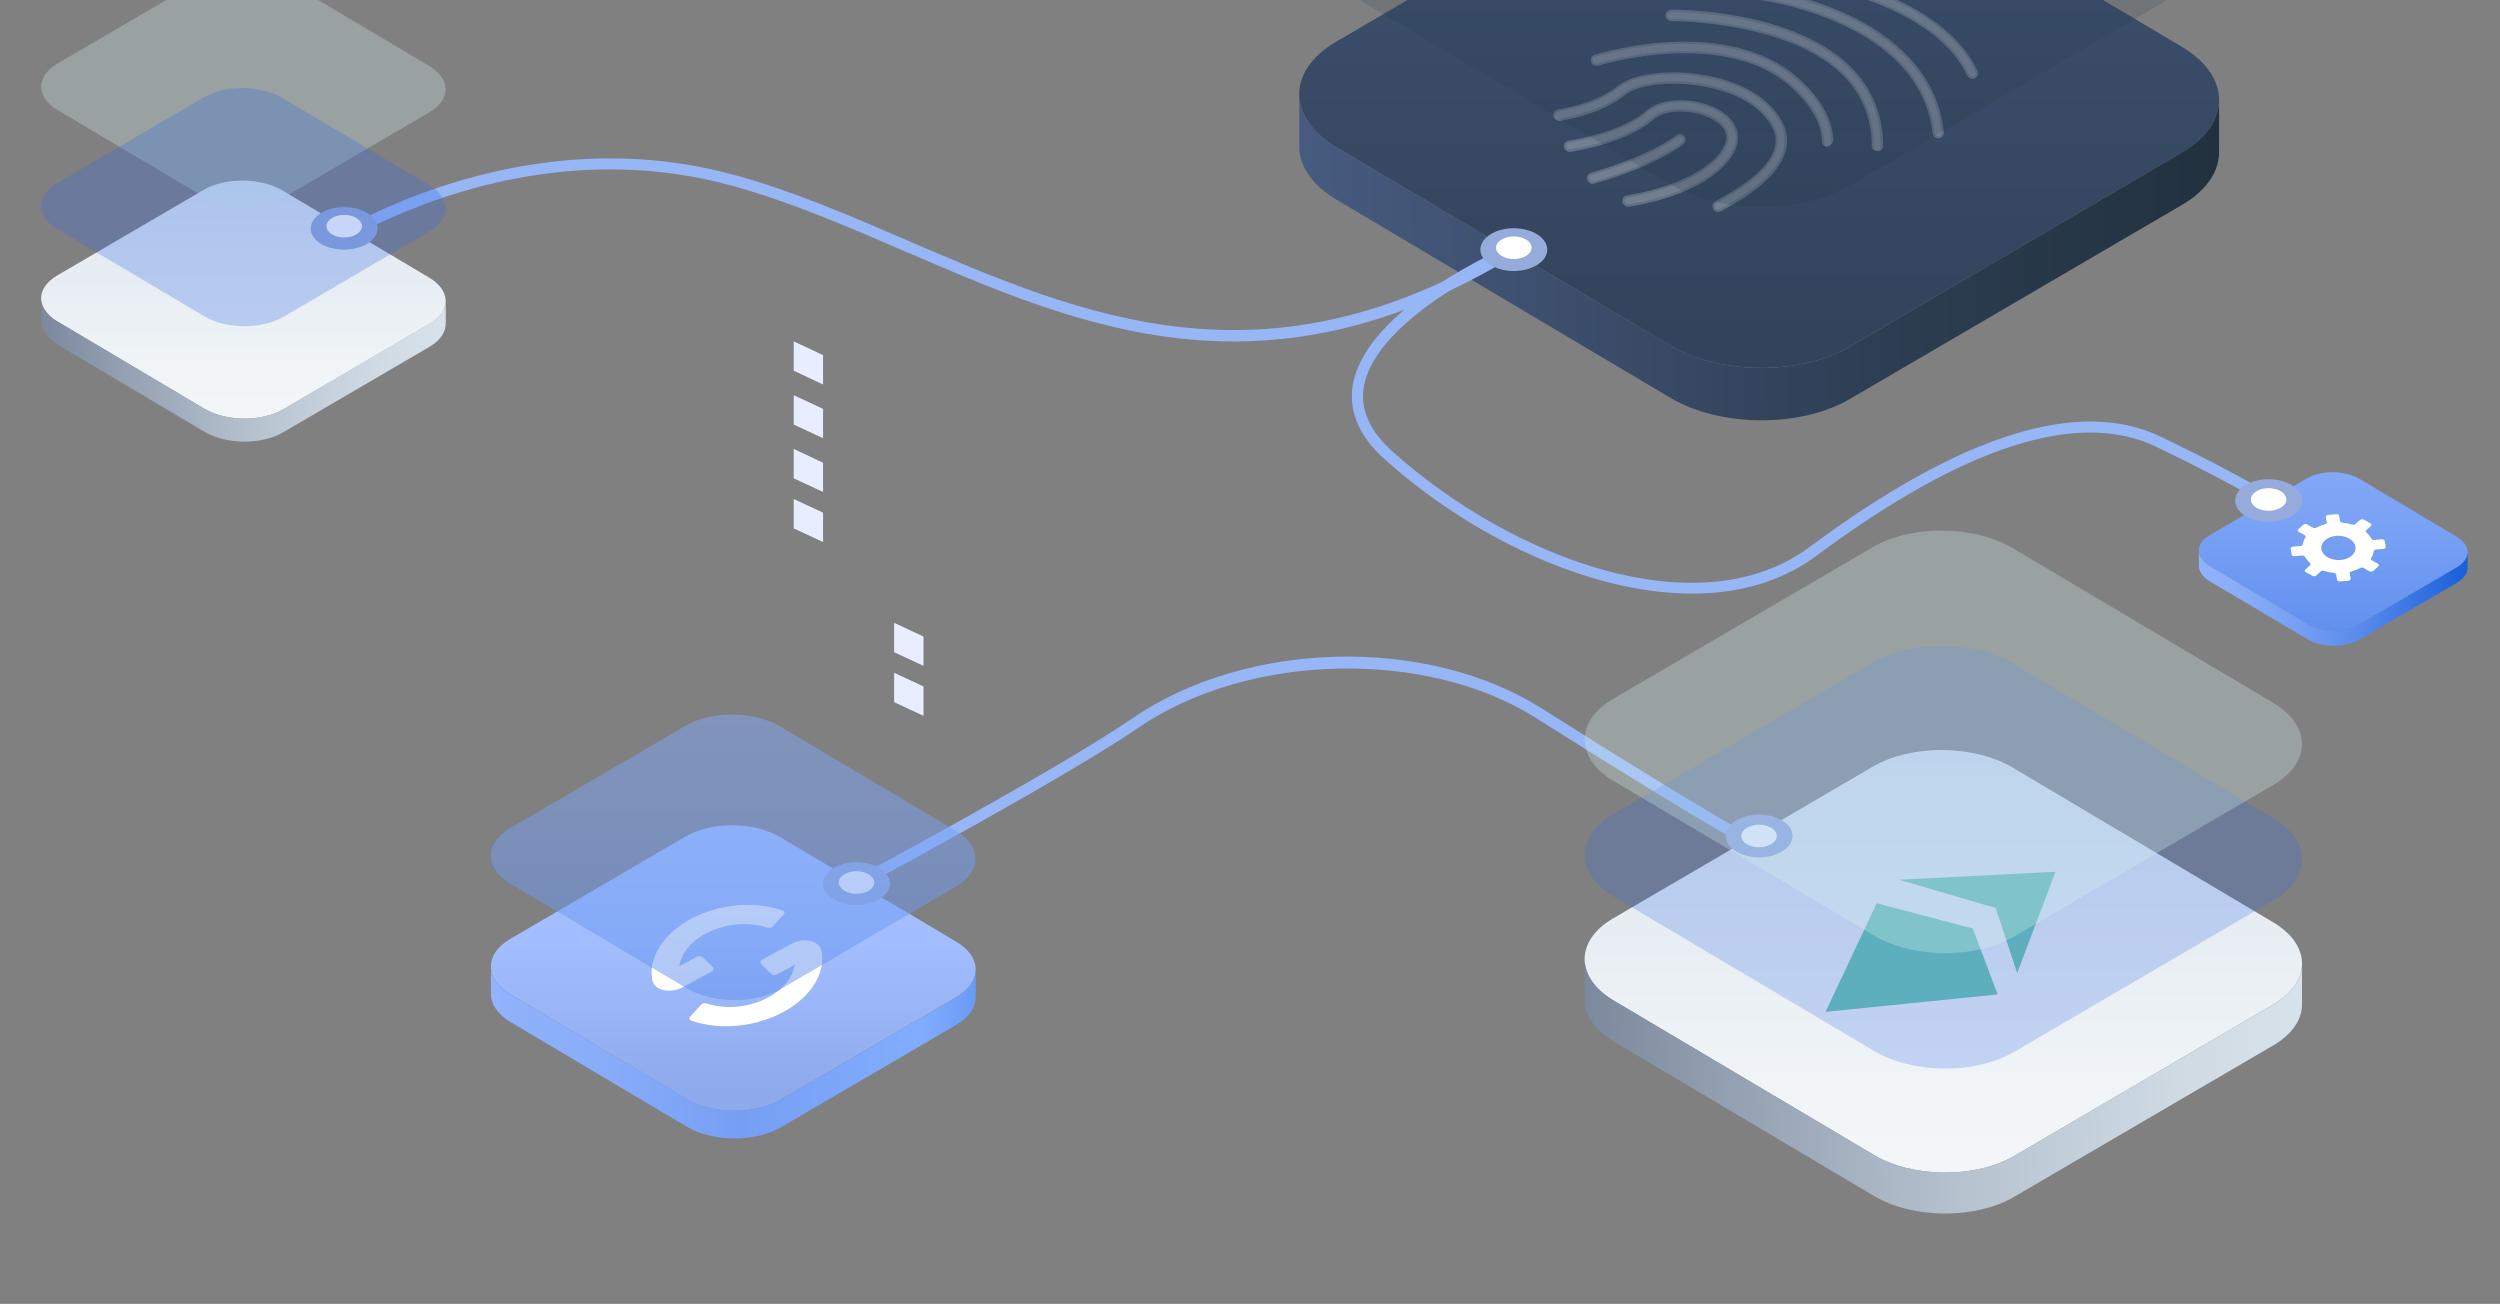 <svg width="232" height="121" viewBox="0 0 232 121" fill="none" xmlns="http://www.w3.org/2000/svg">
<rect x="0" y="0" width="232" height="121" fill="#808080" stroke="none"/>
<path d="M205.931 9.275C205.931 10.095 205.676 10.923 205.182 11.699C204.688 12.474 203.948 13.214 202.943 13.867C202.802 13.955 202.643 14.052 202.493 14.14L171.673 32.163C167.079 34.833 159.63 34.789 155.01 32.057L124.357 13.867L124.04 13.682C122.797 12.95 121.889 12.095 121.307 11.17C120.884 10.491 120.637 9.777 120.575 9.064V9.002C120.452 7.151 121.598 5.265 124.005 3.864L154.825 -14.15C159.418 -16.838 166.868 -16.794 171.487 -14.053L202.458 4.331C204.653 5.626 205.808 7.31 205.922 9.002C205.931 9.09 205.931 9.187 205.931 9.275Z" fill="url(#paint0_linear)"/>
<path d="M205.931 9.275V13.867H205.922C206.046 15.726 204.9 17.604 202.502 19.005L171.681 37.019C167.088 39.707 159.639 39.663 155.019 36.922L124.04 18.538C121.845 17.233 120.69 15.559 120.575 13.867V9.064C120.637 9.777 120.884 10.491 121.307 11.17C121.889 12.086 122.797 12.941 124.04 13.682L124.357 13.867L155.019 32.057C159.63 34.798 167.088 34.842 171.681 32.163L202.502 14.14C202.652 14.052 202.81 13.955 202.952 13.867C203.948 13.206 204.697 12.474 205.191 11.699C205.676 10.914 205.931 10.095 205.931 9.275Z" fill="url(#paint1_linear)"/>
<g opacity="0.6">
<g opacity="0.6">
<path opacity="0.6" d="M183.01 7.319L182.895 7.301C182.745 7.257 182.622 7.16 182.551 7.01C179.995 1.546 171.805 -0.463 171.717 -0.481C171.584 -0.516 171.461 -0.596 171.391 -0.719C171.32 -0.842 171.294 -0.983 171.329 -1.116C171.382 -1.354 171.593 -1.521 171.84 -1.521L171.964 -1.503C172.052 -1.486 174.159 -0.975 176.662 0.277C178.981 1.431 182.049 3.467 183.512 6.569C183.636 6.834 183.521 7.151 183.257 7.274C183.186 7.31 183.107 7.327 183.036 7.327H183.01V7.319Z" fill="white"/>
<path opacity="0.6" d="M182.948 7.098C182.86 7.072 182.781 7.01 182.737 6.922C180.145 1.379 171.849 -0.666 171.77 -0.684C171.602 -0.719 171.488 -0.895 171.532 -1.072C171.576 -1.248 171.752 -1.354 171.919 -1.309C172.008 -1.292 174.106 -0.772 176.574 0.453C178.866 1.599 181.899 3.599 183.327 6.649C183.407 6.807 183.336 7.001 183.169 7.081C183.098 7.116 183.019 7.116 182.948 7.098Z" fill="white"/>
</g>
<g opacity="0.6">
<path opacity="0.6" d="M179.836 12.835L179.73 12.818C179.519 12.756 179.369 12.58 179.342 12.368C178.17 1.943 163.5 0.03 163.359 0.012C163.068 -0.023 162.866 -0.287 162.901 -0.578C162.936 -0.842 163.156 -1.045 163.421 -1.045C163.641 -1.019 179.131 0.964 180.392 12.245C180.409 12.386 180.365 12.527 180.277 12.633C180.189 12.747 180.065 12.809 179.924 12.827H179.863H179.836V12.835Z" fill="white"/>
<path opacity="0.6" d="M179.774 12.615C179.651 12.58 179.554 12.474 179.536 12.342C178.355 1.784 163.527 -0.173 163.377 -0.19C163.2 -0.217 163.077 -0.375 163.095 -0.552C163.112 -0.728 163.28 -0.851 163.456 -0.834C163.615 -0.816 178.937 1.202 180.18 12.271C180.198 12.448 180.074 12.606 179.898 12.624C179.854 12.624 179.81 12.624 179.774 12.615Z" fill="white"/>
</g>
<g opacity="0.6">
<path opacity="0.6" d="M174.758 13.62V13.629C174.758 13.638 174.758 13.638 174.758 13.646C174.749 13.761 174.661 13.867 174.529 13.928C174.45 13.981 174.335 13.999 174.22 13.999C174.15 13.999 174.088 13.99 174.026 13.964C174.026 13.964 174.026 13.964 174.018 13.964C173.833 13.911 173.7 13.779 173.7 13.62V13.585C173.7 11.232 172.969 9.196 171.532 7.53C166.797 2.022 155.619 1.96 155.143 1.96C154.799 1.96 154.561 1.722 154.552 1.431C154.552 1.299 154.605 1.167 154.711 1.061C154.808 0.955 154.94 0.894 155.081 0.894C155.636 0.894 158.431 0.929 161.702 1.564C165.052 2.225 169.618 3.67 172.334 6.834C173.938 8.72 174.758 11.002 174.758 13.62Z" fill="white"/>
<path opacity="0.6" d="M174.529 13.32C174.538 13.514 174.538 13.726 174.529 13.928C174.45 13.981 174.335 13.999 174.22 13.999C174.15 13.999 174.088 13.99 174.026 13.964C174.026 13.964 174.026 13.964 174.018 13.964C173.974 13.92 173.947 13.902 173.903 13.884C173.903 13.699 173.903 13.514 173.894 13.338C173.85 11.046 173.11 9.055 171.69 7.407C166.762 1.687 155.196 1.757 155.081 1.766C154.905 1.766 154.764 1.625 154.764 1.449C154.755 1.264 154.896 1.123 155.072 1.123C155.107 1.123 158.087 1.088 161.658 1.793C164.972 2.445 169.495 3.873 172.175 6.992C173.7 8.746 174.476 10.87 174.529 13.32Z" fill="white"/>
</g>
<g opacity="0.6">
<path opacity="0.6" d="M170.13 12.844C170.13 12.889 170.139 12.915 170.13 12.959V12.994C170.112 13.1 170.059 13.241 169.945 13.364C169.901 13.426 169.839 13.488 169.76 13.532C169.574 13.646 169.407 13.602 169.292 13.523C169.169 13.444 169.098 13.303 169.098 13.303C169.081 11.461 168.04 9.654 166.039 7.927C163.721 5.944 160.468 4.939 156.359 4.939C151.995 4.939 148.337 6.085 148.31 6.094L148.266 6.102L148.143 6.111C147.905 6.111 147.711 5.97 147.64 5.75C147.561 5.459 147.711 5.159 147.984 5.08C148.302 4.974 151.149 4.119 154.772 3.917C155.31 3.881 155.839 3.864 156.342 3.864C160.662 3.864 164.25 4.992 166.727 7.116C168.816 8.923 169.962 10.844 170.13 12.844Z" fill="white"/>
<path opacity="0.6" d="M169.945 13.294V13.356C169.901 13.417 169.839 13.479 169.76 13.523C169.574 13.638 169.407 13.594 169.292 13.514C169.301 13.444 169.301 13.373 169.301 13.294C169.275 11.39 168.217 9.531 166.171 7.768C159.806 2.313 148.346 5.856 148.231 5.9C148.064 5.953 147.878 5.856 147.826 5.679C147.773 5.512 147.87 5.327 148.028 5.274C148.152 5.23 151.026 4.331 154.764 4.119C159.745 3.82 163.826 4.913 166.577 7.283C168.79 9.169 169.918 11.196 169.945 13.294Z" fill="white"/>
</g>
<g opacity="0.6">
<path opacity="0.6" d="M159.427 19.657L159.313 19.639C159.172 19.604 159.048 19.507 158.986 19.375C158.916 19.252 158.907 19.11 158.951 18.97C158.995 18.837 159.083 18.723 159.207 18.661C162.689 16.81 164.558 15.03 164.761 13.364C164.893 12.324 164.364 11.293 163.165 10.209C161.728 8.923 159.321 8.05 156.562 7.821C156.121 7.786 155.681 7.768 155.257 7.768C153.274 7.768 151.608 8.156 150.805 8.808C148.443 10.703 144.899 11.196 144.749 11.214H144.74C144.414 11.214 144.193 11.02 144.158 10.756C144.14 10.615 144.176 10.474 144.264 10.368C144.352 10.262 144.475 10.183 144.617 10.165C144.652 10.156 148.011 9.698 150.144 7.98C151.149 7.169 153.009 6.71 155.249 6.71C155.707 6.71 156.174 6.728 156.65 6.772C159.639 7.019 162.266 7.988 163.871 9.425C165.325 10.738 165.978 12.104 165.81 13.496C165.554 15.55 163.562 17.551 159.709 19.595C159.63 19.639 159.551 19.657 159.463 19.657H159.427V19.657Z" fill="white"/>
<path opacity="0.6" d="M159.366 19.437C159.286 19.41 159.207 19.357 159.163 19.278C159.083 19.119 159.136 18.925 159.295 18.837C162.839 16.96 164.743 15.118 164.955 13.382C165.087 12.263 164.549 11.179 163.289 10.051C161.825 8.729 159.374 7.839 156.562 7.609C154.014 7.398 151.696 7.803 150.655 8.632C148.328 10.5 144.846 10.976 144.705 10.994C144.528 11.02 144.37 10.897 144.343 10.712C144.317 10.535 144.44 10.377 144.625 10.35C144.661 10.341 148.072 9.874 150.259 8.121C151.44 7.178 153.873 6.728 156.615 6.957C159.56 7.204 162.143 8.147 163.712 9.557C165.114 10.817 165.748 12.13 165.581 13.453C165.334 15.435 163.377 17.383 159.586 19.392C159.533 19.454 159.445 19.463 159.366 19.437Z" fill="white"/>
</g>
<g opacity="0.6">
<path opacity="0.6" d="M151.052 19.172L150.938 19.155C150.735 19.102 150.576 18.925 150.55 18.714C150.514 18.423 150.717 18.159 151.008 18.123C151.07 18.115 157.646 17.189 159.824 13.884C160.415 12.985 160.326 12.183 159.551 11.505C158.748 10.8 157.329 10.341 155.945 10.341C154.887 10.341 153.988 10.615 153.415 11.108C150.832 13.347 145.93 14.069 145.727 14.096H145.718C145.392 14.096 145.172 13.902 145.137 13.646C145.119 13.505 145.154 13.364 145.234 13.25C145.322 13.135 145.445 13.065 145.586 13.047C145.63 13.038 150.364 12.36 152.736 10.306C153.494 9.654 154.64 9.293 155.954 9.293C157.585 9.293 159.277 9.848 160.256 10.712C161.437 11.752 161.614 13.118 160.723 14.475C158.264 18.203 151.449 19.146 151.167 19.181L151.096 19.19H151.052V19.172Z" fill="white"/>
<path opacity="0.6" d="M150.999 18.952C150.876 18.917 150.779 18.82 150.761 18.679C150.735 18.502 150.858 18.344 151.043 18.317C151.114 18.308 157.752 17.392 160 13.981C160.82 12.739 160.282 11.857 159.683 11.329C158.193 10.024 154.816 9.592 153.283 10.932C150.735 13.135 145.904 13.84 145.701 13.867C145.525 13.893 145.357 13.77 145.339 13.594C145.313 13.417 145.436 13.25 145.613 13.232C145.657 13.223 150.461 12.527 152.868 10.447C154.675 8.878 158.431 9.372 160.124 10.853C161.226 11.813 161.376 13.091 160.556 14.343C158.149 18 151.431 18.925 151.14 18.961C151.079 18.97 151.034 18.97 150.999 18.952Z" fill="white"/>
</g>
<g opacity="0.6">
<path opacity="0.6" d="M147.773 17.066L147.667 17.048C147.482 16.995 147.349 16.863 147.297 16.687C147.261 16.555 147.27 16.414 147.341 16.282C147.411 16.158 147.517 16.07 147.658 16.026C153.256 14.404 155.539 12.58 155.557 12.562C155.654 12.483 155.769 12.439 155.892 12.439C156.051 12.439 156.201 12.509 156.298 12.633C156.483 12.853 156.448 13.188 156.227 13.373C156.13 13.453 153.829 15.33 147.949 17.039L147.922 17.048L147.799 17.057H147.773V17.066Z" fill="white"/>
<path opacity="0.6" d="M147.72 16.846C147.614 16.819 147.526 16.74 147.491 16.625C147.438 16.458 147.543 16.273 147.711 16.229C153.388 14.581 155.663 12.739 155.689 12.721C155.83 12.606 156.033 12.624 156.148 12.765C156.262 12.906 156.245 13.109 156.104 13.214C156.007 13.294 153.723 15.153 147.896 16.846C147.834 16.863 147.773 16.863 147.72 16.846Z" fill="white"/>
</g>
</g>
<path d="M90.548 89.977C90.548 90.409 90.416 90.84 90.152 91.255C89.896 91.669 89.499 92.048 88.97 92.4C88.891 92.444 88.812 92.497 88.732 92.541L72.485 102.042C70.06 103.452 66.137 103.426 63.704 101.98L47.553 92.392L47.386 92.295C46.733 91.907 46.257 91.457 45.949 90.973C45.719 90.611 45.596 90.241 45.561 89.862V89.827C45.499 88.849 46.099 87.862 47.368 87.121L63.616 77.63C66.04 76.211 69.963 76.237 72.396 77.683L88.715 87.377C89.87 88.055 90.487 88.946 90.54 89.836C90.548 89.88 90.548 89.933 90.548 89.977Z" fill="url(#paint2_linear)"/>
<path d="M90.548 89.977V92.4H90.54C90.601 93.379 90.002 94.366 88.741 95.106L72.493 104.598C70.069 106.017 66.146 105.99 63.713 104.545L47.386 94.85C46.231 94.163 45.614 93.282 45.561 92.392V89.862C45.596 90.241 45.719 90.611 45.949 90.973C46.257 91.457 46.733 91.907 47.386 92.295L47.553 92.392L63.713 101.98C66.146 103.426 70.078 103.443 72.493 102.042L88.741 92.541C88.82 92.497 88.9 92.444 88.979 92.4C89.508 92.057 89.896 91.669 90.16 91.255C90.416 90.84 90.548 90.409 90.548 89.977Z" fill="url(#paint3_linear)"/>
<path d="M213.628 89.43C213.628 90.074 213.434 90.708 213.046 91.316C212.658 91.924 212.076 92.497 211.3 93.008C211.186 93.079 211.071 93.15 210.948 93.22L186.907 107.277C183.327 109.366 177.509 109.33 173.912 107.189L150.003 93L149.756 92.859C148.786 92.286 148.081 91.616 147.632 90.902C147.297 90.373 147.111 89.818 147.059 89.263V89.21C146.962 87.765 147.852 86.293 149.739 85.2L173.78 71.152C177.359 69.055 183.177 69.09 186.774 71.231L210.921 85.57C212.631 86.575 213.539 87.897 213.619 89.21C213.628 89.281 213.628 89.36 213.628 89.43Z" fill="url(#paint4_linear)"/>
<path d="M213.628 89.43V93.008H213.619C213.716 94.463 212.825 95.926 210.948 97.019L186.907 111.067C183.327 113.164 177.509 113.129 173.912 110.987L149.756 96.648C148.046 95.635 147.138 94.322 147.059 93.008V89.263C147.111 89.818 147.297 90.373 147.632 90.902C148.081 91.616 148.795 92.286 149.756 92.859L150.003 93L173.912 107.189C177.509 109.322 183.327 109.357 186.907 107.277L210.948 93.22C211.071 93.15 211.186 93.079 211.3 93.008C212.076 92.497 212.658 91.924 213.046 91.316C213.434 90.708 213.628 90.074 213.628 89.43Z" fill="url(#paint5_linear)"/>
<path d="M228.994 51.243C228.994 51.481 228.923 51.719 228.773 51.948C228.632 52.177 228.412 52.389 228.121 52.583C228.077 52.609 228.033 52.636 227.989 52.662L218.979 57.932C217.639 58.717 215.461 58.699 214.113 57.897L205.156 52.583L205.059 52.53C204.697 52.318 204.433 52.063 204.265 51.798C204.142 51.596 204.071 51.393 204.054 51.181V51.164C204.018 50.626 204.353 50.071 205.059 49.666L214.068 44.404C215.408 43.62 217.586 43.629 218.935 44.431L227.98 49.807C228.624 50.186 228.959 50.679 228.994 51.173C228.994 51.19 228.994 51.217 228.994 51.243Z" fill="url(#paint6_linear)"/>
<path d="M228.994 51.243V52.583C229.029 53.129 228.694 53.675 227.998 54.081L218.988 59.342C217.648 60.127 215.47 60.118 214.121 59.316L205.067 53.94C204.424 53.561 204.089 53.067 204.054 52.574V51.173C204.071 51.384 204.142 51.587 204.265 51.789C204.433 52.063 204.697 52.309 205.059 52.521L205.156 52.574L214.112 57.888C215.461 58.69 217.639 58.699 218.979 57.923L227.989 52.653C228.033 52.627 228.077 52.6 228.121 52.574C228.412 52.38 228.632 52.169 228.773 51.939C228.923 51.728 228.994 51.481 228.994 51.243Z" fill="url(#paint7_linear)"/>
<path d="M41.364 27.915C41.364 28.276 41.25 28.637 41.038 28.981C40.818 29.325 40.492 29.642 40.051 29.933C39.989 29.968 39.919 30.012 39.857 30.056L26.298 37.988C24.279 39.16 21 39.143 18.972 37.944L5.484 29.942L5.342 29.863C4.796 29.536 4.399 29.166 4.143 28.761C3.958 28.461 3.853 28.153 3.817 27.835V27.809C3.764 26.998 4.267 26.17 5.325 25.553L18.884 17.63C20.903 16.449 24.182 16.467 26.21 17.674L39.83 25.764C40.791 26.337 41.303 27.078 41.355 27.818C41.364 27.835 41.364 27.88 41.364 27.915Z" fill="url(#paint8_linear)"/>
<path d="M41.364 27.915V29.933H41.355C41.408 30.753 40.906 31.572 39.848 32.189L26.289 40.112C24.27 41.293 20.991 41.276 18.963 40.068L5.342 31.978C4.382 31.405 3.87 30.665 3.817 29.924V27.809C3.844 28.126 3.95 28.435 4.143 28.735C4.399 29.14 4.796 29.519 5.342 29.836L5.484 29.915L18.972 37.918C21 39.125 24.279 39.143 26.298 37.962L39.857 30.03C39.927 29.995 39.989 29.951 40.051 29.907C40.492 29.616 40.818 29.299 41.038 28.955C41.25 28.637 41.364 28.276 41.364 27.915Z" fill="url(#paint9_linear)"/>
<path d="M140.746 23.605C131.075 29.519 122.453 31.687 114.484 31.687C103.332 31.687 93.475 27.43 83.813 23.253C78.374 20.908 73.243 18.696 67.918 17.233C54.324 13.505 42.087 17.436 34.982 20.811C33.263 21.613 31.852 22.389 30.785 23.023C30.344 22.909 29.939 22.733 29.63 22.521C30.724 21.851 32.337 20.926 34.364 19.965C41.602 16.511 54.2 12.404 68.191 16.246C73.587 17.727 78.753 19.957 84.219 22.319C100.546 29.351 117.428 36.64 140.209 22.733L140.746 23.605Z" fill="#96B6F6"/>
<path d="M79.731 82.459L79.246 81.551C79.431 81.454 98.068 71.469 105.077 66.666C115.709 59.386 132.398 58.99 143.083 65.749C159.798 76.325 163.439 78.079 163.474 78.097L163.033 79.031C162.892 78.96 159.357 77.277 142.527 66.622C132.345 60.171 115.806 60.576 105.659 67.521C98.606 72.342 79.916 82.353 79.731 82.459Z" fill="#96B6F6"/>
<path d="M157.012 55.086C147.438 55.086 136.418 49.727 128.51 42.633C126.138 40.509 125.142 38.191 125.539 35.75C126.729 28.567 139.724 22.927 140.279 22.697L140.685 23.649C140.552 23.702 127.655 29.299 126.561 35.926C126.218 37.997 127.108 39.998 129.197 41.875C140.332 51.86 157.691 58.373 167.935 50.758C181.996 40.315 192.972 36.869 200.545 40.535C209.317 44.774 210.798 46.035 210.859 46.087L210.181 46.863C210.128 46.819 208.62 45.585 200.095 41.461C192.901 37.979 182.278 41.381 168.552 51.587C165.263 54.028 161.279 55.086 157.012 55.086Z" fill="#96B6F6"/>
<path d="M35.043 21.19C35.043 22.283 33.659 23.165 31.94 23.165C31.526 23.165 31.147 23.112 30.785 23.024C30.344 22.909 29.939 22.733 29.63 22.521C29.137 22.169 28.837 21.702 28.837 21.199C28.837 20.106 30.23 19.216 31.949 19.216C32.928 19.216 33.809 19.507 34.364 19.974C34.673 20.212 34.894 20.503 34.982 20.82C35.017 20.935 35.043 21.058 35.043 21.19Z" fill="#95AADB"/>
<path d="M140.482 25.148C142.196 25.148 143.585 24.26 143.585 23.165C143.585 22.069 142.196 21.182 140.482 21.182C138.768 21.182 137.379 22.069 137.379 23.165C137.379 24.26 138.768 25.148 140.482 25.148Z" fill="#95ABDB"/>
<path d="M79.484 83.984C81.198 83.984 82.588 83.096 82.588 82.001C82.588 80.906 81.198 80.018 79.484 80.018C77.771 80.018 76.381 80.906 76.381 82.001C76.381 83.096 77.771 83.984 79.484 83.984Z" fill="#95AADB"/>
<path d="M79.484 82.944C80.395 82.944 81.133 82.474 81.133 81.895C81.133 81.316 80.395 80.846 79.484 80.846C78.574 80.846 77.836 81.316 77.836 81.895C77.836 82.474 78.574 82.944 79.484 82.944Z" fill="white"/>
<path d="M140.482 24.037C141.392 24.037 142.13 23.568 142.13 22.988C142.13 22.409 141.392 21.94 140.482 21.94C139.571 21.94 138.833 22.409 138.833 22.988C138.833 23.568 139.571 24.037 140.482 24.037Z" fill="white"/>
<path d="M210.524 48.432C212.238 48.432 213.628 47.544 213.628 46.449C213.628 45.354 212.238 44.466 210.524 44.466C208.811 44.466 207.421 45.354 207.421 46.449C207.421 47.544 208.811 48.432 210.524 48.432Z" fill="#95ABDB"/>
<path d="M163.245 79.56C164.958 79.56 166.348 78.672 166.348 77.577C166.348 76.481 164.958 75.594 163.245 75.594C161.531 75.594 160.141 76.481 160.141 77.577C160.141 78.672 161.531 79.56 163.245 79.56Z" fill="#95AADB"/>
<path opacity="0.3" d="M41.364 8.27C41.364 8.632 41.25 8.993 41.038 9.337C40.818 9.681 40.492 9.998 40.051 10.289C39.989 10.324 39.919 10.368 39.857 10.412L26.298 18.344C24.279 19.516 21 19.498 18.972 18.3L5.484 10.297L5.342 10.218C4.796 9.892 4.399 9.522 4.143 9.116C3.958 8.817 3.853 8.508 3.817 8.191V8.165C3.764 7.354 4.267 6.525 5.325 5.908L18.884 -2.014C20.903 -3.195 24.182 -3.178 26.21 -1.97L39.83 6.12C40.791 6.693 41.303 7.433 41.355 8.173C41.364 8.191 41.364 8.235 41.364 8.27Z" fill="#D2F1EB"/>
<path d="M205.931 -5.663C205.931 -4.843 205.676 -4.015 205.182 -3.239C204.688 -2.464 203.948 -1.724 202.943 -1.071C202.802 -0.983 202.643 -0.886 202.493 -0.798L171.673 17.225C167.079 19.895 159.63 19.851 155.01 17.119L124.349 -1.071L124.031 -1.257C122.788 -1.988 121.88 -2.843 121.298 -3.768C120.875 -4.447 120.628 -5.161 120.567 -5.875V-5.936C120.443 -7.787 121.589 -9.673 123.996 -11.074L154.817 -29.088C159.41 -31.776 166.859 -31.732 171.479 -28.991L202.449 -10.607C204.644 -9.312 205.799 -7.628 205.914 -5.936C205.931 -5.848 205.931 -5.742 205.931 -5.663Z" fill="url(#paint10_linear)"/>
<path d="M76.381 42.941V45.656L73.657 44.386V41.663L76.381 42.941Z" fill="#E8EEFF"/>
<path d="M76.381 47.577V50.3L73.657 49.031V46.308L76.381 47.577Z" fill="#E8EEFF"/>
<path d="M76.381 37.944V40.667L73.657 39.398V36.675L76.381 37.944Z" fill="#E8EEFF"/>
<path d="M76.381 32.956V35.679L73.657 34.401V31.678L76.381 32.956Z" fill="#E8EEFF"/>
<path d="M85.7 59.069V61.792L82.975 60.523V57.8L85.7 59.069Z" fill="#E8EEFF"/>
<path d="M85.7 63.705V66.428L82.975 65.159V62.436L85.7 63.705Z" fill="#E8EEFF"/>
<path d="M63.175 90.946C61.429 90.999 60.557 91.025 60.557 91.017C60.001 88.285 62.514 85.385 66.49 84.345C68.614 83.79 70.818 83.86 72.634 84.495C72.802 84.557 72.855 84.707 72.749 84.839L72.74 84.847L71.726 85.958C71.612 86.09 71.374 86.143 71.198 86.081H71.189C69.972 85.676 68.517 85.641 67.107 86.011C64.206 86.769 62.452 88.981 63.175 90.946Z" fill="white"/>
<path fill-rule="evenodd" clip-rule="evenodd" d="M62.611 89.897L64.665 88.787C64.841 88.69 65.088 88.708 65.203 88.822L66.164 89.765C66.278 89.88 66.234 90.056 66.049 90.153L63.386 91.598C63.281 91.66 63.166 91.704 63.051 91.748C62.505 91.977 61.835 92.013 61.297 91.792C60.865 91.616 60.609 91.316 60.557 90.981C60.548 90.92 60.539 90.876 60.53 90.849C60.442 90.312 60.477 89.765 60.609 89.236C60.557 89.527 60.698 89.8 61.015 89.977C61.05 89.994 61.094 90.021 61.139 90.038C61.588 90.224 62.17 90.153 62.593 89.906C62.602 89.906 62.611 89.906 62.611 89.897Z" fill="white"/>
<path d="M73.604 88.258C75.35 88.205 76.222 88.179 76.222 88.188C76.778 90.92 74.265 93.819 70.289 94.859C68.165 95.415 65.961 95.344 64.145 94.709C63.977 94.648 63.924 94.498 64.03 94.366L64.039 94.357L65.053 93.246C65.167 93.114 65.405 93.061 65.582 93.123H65.591C66.807 93.528 68.262 93.564 69.672 93.194C72.573 92.436 74.336 90.224 73.604 88.258Z" fill="white"/>
<path fill-rule="evenodd" clip-rule="evenodd" d="M74.168 89.307L72.114 90.417C71.938 90.514 71.691 90.497 71.576 90.382L70.616 89.439C70.501 89.325 70.545 89.148 70.73 89.051L73.393 87.606C73.498 87.544 73.613 87.5 73.728 87.456C74.274 87.227 74.944 87.192 75.482 87.412C75.914 87.588 76.17 87.888 76.222 88.223C76.231 88.285 76.24 88.329 76.249 88.355C76.337 88.893 76.302 89.439 76.17 89.968C76.222 89.677 76.082 89.404 75.764 89.228C75.729 89.21 75.685 89.184 75.641 89.166C75.191 88.981 74.609 89.051 74.186 89.298C74.177 89.298 74.177 89.307 74.168 89.307Z" fill="white"/>
<path opacity="0.5" d="M90.548 79.701C90.548 80.132 90.416 80.564 90.152 80.979C89.896 81.393 89.499 81.772 88.97 82.124C88.891 82.168 88.812 82.221 88.732 82.265L72.485 91.766C70.06 93.176 66.137 93.15 63.704 91.704L47.544 82.115L47.377 82.019C46.724 81.631 46.248 81.181 45.94 80.697C45.711 80.335 45.587 79.965 45.552 79.586V79.551C45.49 78.573 46.09 77.586 47.359 76.845L63.607 67.353C66.031 65.935 69.954 65.961 72.388 67.406L88.706 77.101C89.861 77.779 90.478 78.67 90.531 79.56C90.548 79.604 90.548 79.657 90.548 79.701Z" fill="url(#paint11_linear)"/>
<path d="M163.245 78.626C164.155 78.626 164.893 78.156 164.893 77.577C164.893 76.998 164.155 76.528 163.245 76.528C162.334 76.528 161.596 76.998 161.596 77.577C161.596 78.156 162.334 78.626 163.245 78.626Z" fill="white"/>
<path d="M210.524 47.401C211.435 47.401 212.173 46.931 212.173 46.352C212.173 45.773 211.435 45.303 210.524 45.303C209.614 45.303 208.876 45.773 208.876 46.352C208.876 46.931 209.614 47.401 210.524 47.401Z" fill="white"/>
<path d="M31.94 22.037C32.851 22.037 33.589 21.567 33.589 20.988C33.589 20.409 32.851 19.939 31.94 19.939C31.03 19.939 30.291 20.409 30.291 20.988C30.291 21.567 31.03 22.037 31.94 22.037Z" fill="white"/>
<path d="M183.08 86.169L185.381 92.286L169.407 93.899L174.159 83.816L183.08 86.169Z" fill="#6CC5B1"/>
<path d="M176.248 81.64L190.75 80.899L187.197 90.303L185.196 84.266L176.248 81.64Z" fill="#6CC5B1"/>
<path opacity="0.6" d="M213.628 79.771C213.628 80.415 213.434 81.049 213.046 81.657C212.658 82.265 212.076 82.838 211.3 83.349C211.186 83.42 211.071 83.49 210.948 83.561L186.907 97.618C183.327 99.707 177.509 99.671 173.912 97.53L150.003 83.341L149.756 83.2C148.786 82.627 148.081 81.957 147.632 81.243C147.297 80.714 147.111 80.159 147.059 79.604V79.551C146.962 78.106 147.852 76.634 149.739 75.541L173.78 61.493C177.359 59.395 183.177 59.431 186.774 61.572L210.921 75.911C212.631 76.916 213.539 78.238 213.619 79.551C213.628 79.621 213.628 79.701 213.628 79.771Z" fill="#326AE6" fill-opacity="0.4"/>
<path opacity="0.3" d="M213.628 69.063C213.628 69.707 213.434 70.341 213.046 70.949C212.658 71.557 212.076 72.13 211.3 72.641C211.186 72.712 211.071 72.782 210.948 72.853L186.907 86.91C183.327 88.999 177.509 88.963 173.912 86.822L150.003 72.633L149.756 72.492C148.786 71.919 148.081 71.249 147.632 70.535C147.297 70.006 147.111 69.451 147.059 68.896V68.843C146.962 67.398 147.852 65.926 149.739 64.833L173.78 50.785C177.359 48.687 183.177 48.723 186.774 50.864L210.921 65.203C212.631 66.208 213.539 67.53 213.619 68.843C213.628 68.913 213.628 68.993 213.628 69.063Z" fill="#D2F1EB"/>
<path opacity="0.7" d="M41.364 19.331C41.364 19.692 41.25 20.053 41.038 20.397C40.818 20.741 40.492 21.058 40.051 21.349C39.989 21.384 39.919 21.428 39.857 21.472L26.298 29.404C24.279 30.576 21 30.559 18.972 29.36L5.484 21.358L5.342 21.279C4.796 20.952 4.399 20.582 4.143 20.177C3.958 19.877 3.853 19.569 3.817 19.252V19.225C3.764 18.414 4.267 17.586 5.325 16.969L18.884 9.046C20.903 7.865 24.182 7.883 26.21 9.09L39.83 17.18C40.791 17.753 41.303 18.494 41.355 19.234C41.364 19.243 41.364 19.287 41.364 19.331Z" fill="#326AE6" fill-opacity="0.4"/>
<path d="M216.828 47.718L216.052 47.78C215.92 47.788 215.823 47.877 215.84 47.974L215.929 48.467C215.946 48.546 215.884 48.617 215.779 48.643C215.479 48.723 215.197 48.837 214.95 48.969C214.862 49.014 214.738 49.014 214.65 48.969L214.095 48.661C213.989 48.599 213.839 48.617 213.751 48.687L213.275 49.119C213.231 49.163 213.213 49.207 213.231 49.26C213.24 49.295 213.275 49.331 213.319 49.357L213.786 49.613L213.874 49.666C213.963 49.718 213.989 49.798 213.945 49.868C213.857 50.009 213.786 50.159 213.742 50.309C213.725 50.38 213.707 50.45 213.689 50.52C213.672 50.6 213.592 50.661 213.478 50.67L212.781 50.732C212.649 50.741 212.552 50.829 212.57 50.926L212.667 51.472V51.481C212.684 51.534 212.728 51.578 212.79 51.596C212.834 51.613 212.887 51.622 212.94 51.613L213.636 51.552C213.689 51.543 213.751 51.56 213.795 51.578C213.839 51.596 213.874 51.622 213.892 51.657C214.016 51.869 214.174 52.072 214.368 52.248C214.439 52.31 214.439 52.398 214.368 52.459L214.165 52.645L213.936 52.856C213.892 52.9 213.874 52.953 213.892 52.997C213.901 53.032 213.936 53.068 213.98 53.094L214.447 53.349L214.597 53.438C214.703 53.499 214.853 53.482 214.941 53.411L215.373 53.023C215.417 52.979 215.479 52.962 215.549 52.962C215.585 52.962 215.629 52.962 215.664 52.979C215.955 53.068 216.264 53.129 216.581 53.164C216.687 53.173 216.775 53.235 216.793 53.314L216.881 53.808C216.898 53.905 217.022 53.966 217.154 53.958L217.93 53.896C218.062 53.887 218.159 53.799 218.141 53.702L218.053 53.209C218.036 53.129 218.097 53.059 218.203 53.032C218.503 52.953 218.785 52.838 219.032 52.706C219.12 52.662 219.243 52.653 219.332 52.706L219.887 53.015C219.931 53.041 219.993 53.05 220.046 53.05C220.116 53.05 220.187 53.023 220.231 52.988L220.363 52.865L220.707 52.556C220.742 52.521 220.76 52.477 220.76 52.433V52.415C220.751 52.371 220.716 52.336 220.672 52.31L220.407 52.169L220.107 52.001C220.019 51.948 219.993 51.869 220.037 51.798C220.16 51.596 220.248 51.375 220.284 51.146C220.301 51.067 220.381 51.005 220.495 50.996L221.192 50.935C221.253 50.926 221.306 50.908 221.342 50.873C221.386 50.838 221.403 50.794 221.394 50.741L221.297 50.194C221.28 50.097 221.156 50.036 221.024 50.045L220.328 50.106C220.222 50.115 220.116 50.071 220.072 50.001C220.037 49.939 220.002 49.886 219.966 49.824C219.86 49.674 219.737 49.533 219.596 49.41C219.525 49.348 219.525 49.26 219.596 49.199L219.622 49.172L219.675 49.119L220.019 48.811C220.054 48.784 220.072 48.74 220.072 48.705C220.072 48.652 220.037 48.599 219.975 48.564L219.358 48.22C219.252 48.159 219.102 48.176 219.014 48.247L218.582 48.635C218.512 48.696 218.397 48.714 218.291 48.687C218 48.599 217.692 48.538 217.366 48.502C217.26 48.493 217.172 48.432 217.154 48.352L217.066 47.859C217.083 47.771 216.96 47.7 216.828 47.718ZM216.801 49.727C217.674 49.657 218.468 50.097 218.582 50.714C218.609 50.847 218.6 50.988 218.556 51.111C218.415 51.56 217.886 51.904 217.207 51.966C216.546 52.019 215.937 51.781 215.62 51.393C215.523 51.27 215.453 51.129 215.426 50.979C215.311 50.362 215.929 49.798 216.801 49.727Z" fill="white"/>
<defs>
<linearGradient id="paint0_linear" x1="163.247" y1="-53.957" x2="163.247" y2="113.847" gradientUnits="userSpaceOnUse">
<stop stop-color="#475B80"/>
<stop offset="0.656" stop-color="#2C3D51"/>
<stop offset="1" stop-color="#21313E"/>
</linearGradient>
<linearGradient id="paint1_linear" x1="120.891" y1="24.661" x2="206.309" y2="22.145" gradientUnits="userSpaceOnUse">
<stop stop-color="#475B80"/>
<stop offset="0.656" stop-color="#2C3D51"/>
<stop offset="1" stop-color="#21313E"/>
</linearGradient>
<linearGradient id="paint2_linear" x1="68.052" y1="87.5" x2="68.052" y2="171" gradientUnits="userSpaceOnUse">
<stop stop-color="#A2BEFF"/>
<stop offset="0.165" stop-color="#8DAAEC"/>
<stop offset="0.359" stop-color="#8BAEF8"/>
<stop offset="0.618" stop-color="#5588EA"/>
</linearGradient>
<linearGradient id="paint3_linear" x1="45.727" y1="98.086" x2="110" y2="97.999" gradientUnits="userSpaceOnUse">
<stop stop-color="#91B2FC"/>
<stop offset="0.144" stop-color="#8AADFA"/>
<stop offset="0.359" stop-color="#769FF4"/>
<stop offset="0.618" stop-color="#82ADFE"/>
<stop offset="0.908" stop-color="#2769DD"/>
<stop offset="1" stop-color="#175ED8"/>
</linearGradient>
<linearGradient id="paint4_linear" x1="180.341" y1="40.119" x2="180.341" y2="170.984" gradientUnits="userSpaceOnUse">
<stop stop-color="#C2D3E1"/>
<stop offset="0.024" stop-color="#C5D5E3"/>
<stop offset="0.248" stop-color="#DFE8EF"/>
<stop offset="0.48" stop-color="#F1F5F8"/>
<stop offset="0.725" stop-color="#FBFCFD"/>
<stop offset="1" stop-color="white"/>
</linearGradient>
<linearGradient id="paint5_linear" x1="147.308" y1="101.43" x2="213.923" y2="99.468" gradientUnits="userSpaceOnUse">
<stop stop-color="#7C899D"/>
<stop offset="0.193" stop-color="#93A0B1"/>
<stop offset="0.54" stop-color="#B8C4D0"/>
<stop offset="0.822" stop-color="#CFDAE3"/>
<stop offset="1" stop-color="#D7E2EA"/>
</linearGradient>
<linearGradient id="paint6_linear" x1="216.522" y1="32.769" x2="216.522" y2="81.801" gradientUnits="userSpaceOnUse">
<stop stop-color="#91B2FC"/>
<stop offset="0.144" stop-color="#8AADFA"/>
<stop offset="0.359" stop-color="#769FF4"/>
<stop offset="0.618" stop-color="#5588EA"/>
<stop offset="0.908" stop-color="#2769DD"/>
<stop offset="1" stop-color="#175ED8"/>
</linearGradient>
<linearGradient id="paint7_linear" x1="204.145" y1="55.741" x2="229.105" y2="55.006" gradientUnits="userSpaceOnUse">
<stop stop-color="#91B2FC"/>
<stop offset="0.144" stop-color="#8AADFA"/>
<stop offset="0.359" stop-color="#769FF4"/>
<stop offset="0.618" stop-color="#5588EA"/>
<stop offset="0.908" stop-color="#2769DD"/>
<stop offset="1" stop-color="#175ED8"/>
</linearGradient>
<linearGradient id="paint8_linear" x1="22.59" y1="0.104" x2="22.59" y2="73.909" gradientUnits="userSpaceOnUse">
<stop stop-color="#C2D3E1"/>
<stop offset="0.024" stop-color="#C5D5E3"/>
<stop offset="0.248" stop-color="#DFE8EF"/>
<stop offset="0.48" stop-color="#F1F5F8"/>
<stop offset="0.725" stop-color="#FBFCFD"/>
<stop offset="1" stop-color="white"/>
</linearGradient>
<linearGradient id="paint9_linear" x1="3.961" y1="34.683" x2="41.531" y2="33.576" gradientUnits="userSpaceOnUse">
<stop stop-color="#7C899D"/>
<stop offset="0.193" stop-color="#93A0B1"/>
<stop offset="0.54" stop-color="#B8C4D0"/>
<stop offset="0.822" stop-color="#CFDAE3"/>
<stop offset="1" stop-color="#D7E2EA"/>
</linearGradient>
<linearGradient id="paint10_linear" x1="163.247" y1="-68.889" x2="163.247" y2="98.915" gradientUnits="userSpaceOnUse">
<stop stop-color="#3E5070" stop-opacity="0"/>
<stop offset="0.17" stop-color="#344660" stop-opacity="0.068"/>
<stop offset="0.433" stop-color="#2A3A4D" stop-opacity="0.173"/>
<stop offset="0.706" stop-color="#233342" stop-opacity="0.282"/>
<stop offset="1" stop-color="#21313E" stop-opacity="0.4"/>
</linearGradient>
<linearGradient id="paint11_linear" x1="68.052" y1="46.372" x2="68.052" y2="134.82" gradientUnits="userSpaceOnUse">
<stop stop-color="#91B2FC"/>
<stop offset="0.144" stop-color="#8AADFA"/>
<stop offset="0.359" stop-color="#769FF4"/>
<stop offset="0.618" stop-color="#5588EA"/>
<stop offset="0.908" stop-color="#2769DD"/>
<stop offset="1" stop-color="#175ED8"/>
</linearGradient>
</defs>
</svg>

